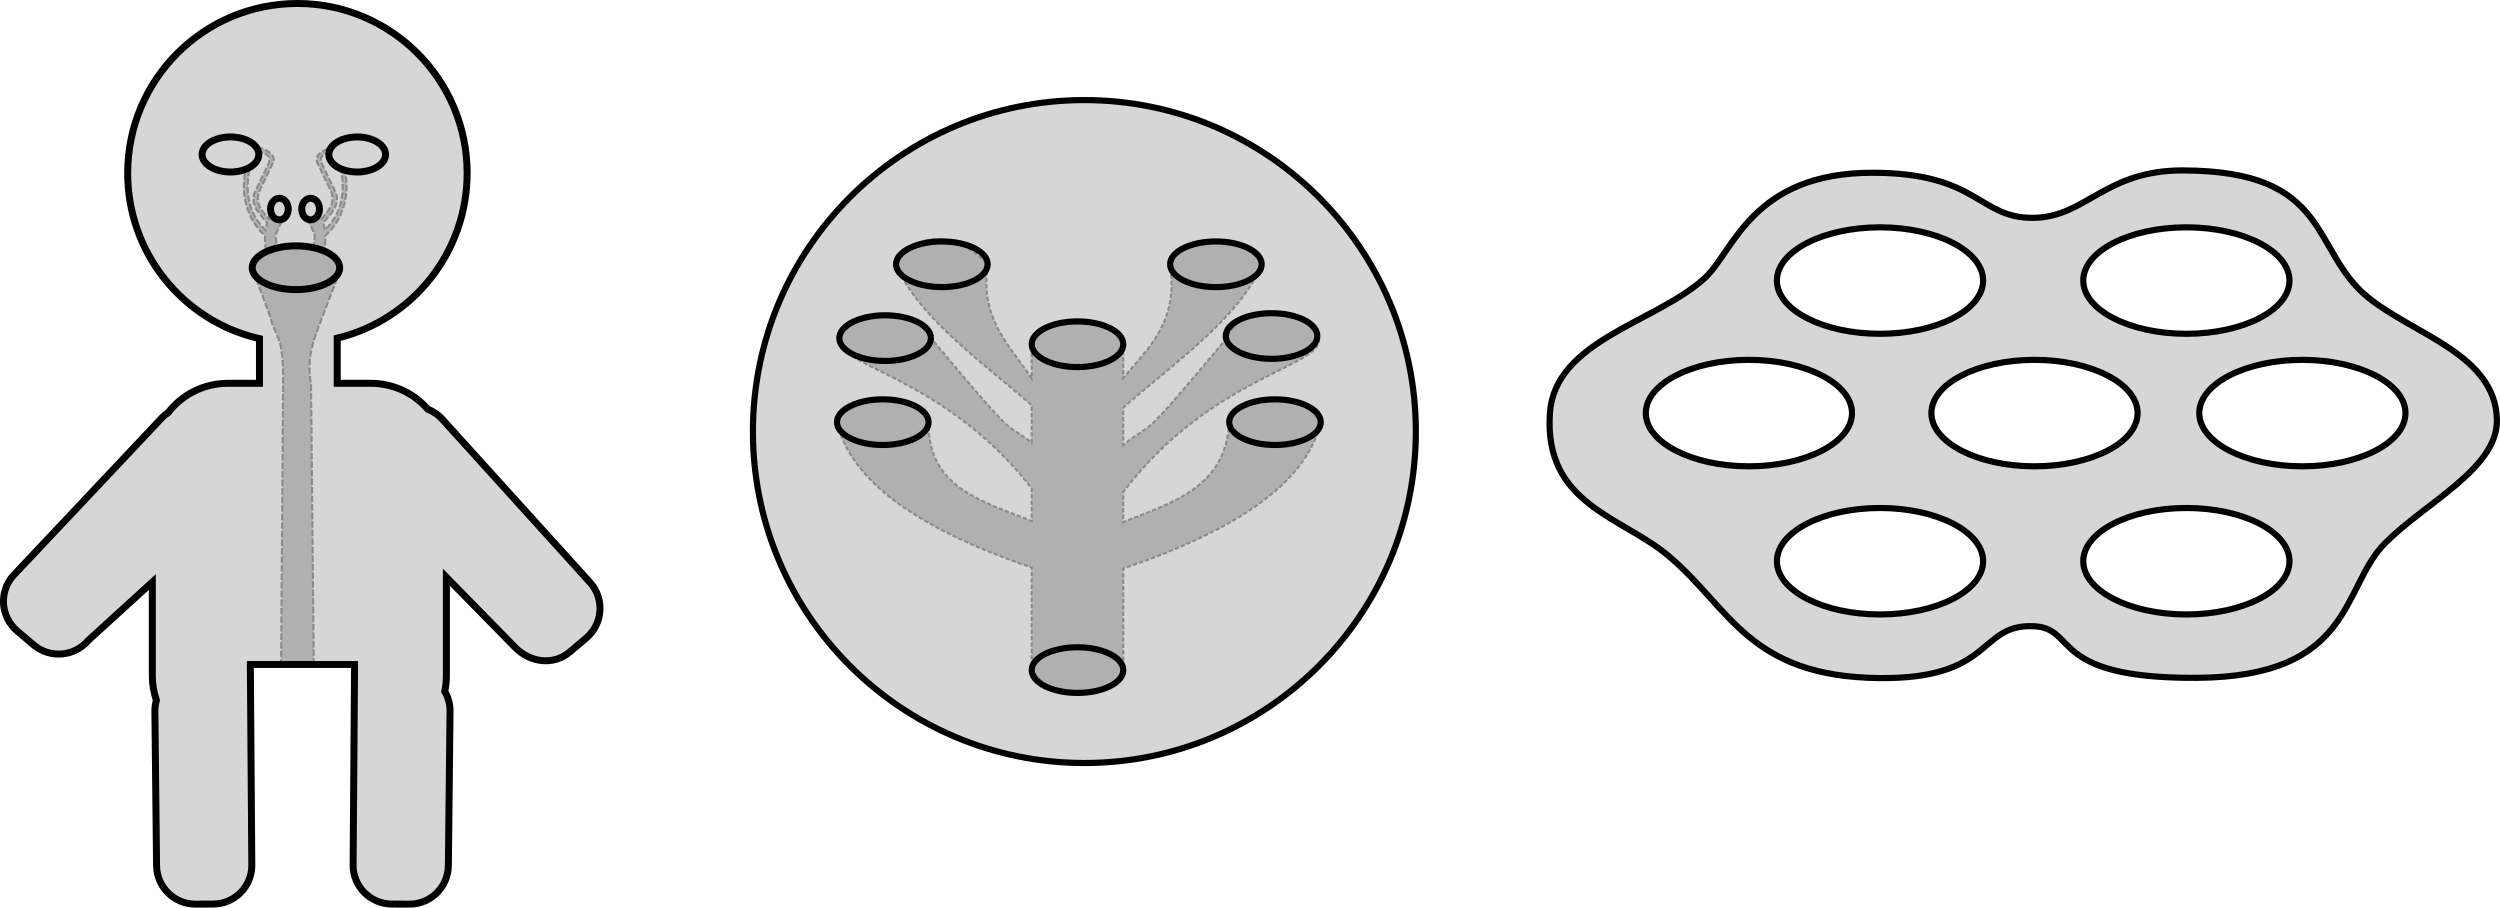 <?xml version="1.0" encoding="UTF-8" standalone="no"?>
<!-- Created with Inkscape (http://www.inkscape.org/) -->

<svg
   width="309.899mm"
   height="112.509mm"
   viewBox="0 0 309.899 112.509"
   version="1.1"
   id="svg5"
   inkscape:version="1.1.2 (0a00cf5339, 2022-02-04)"
   sodipodi:docname="human-torus.svg"
   xmlns:inkscape="http://www.inkscape.org/namespaces/inkscape"
   xmlns:sodipodi="http://sodipodi.sourceforge.net/DTD/sodipodi-0.dtd"
   xmlns="http://www.w3.org/2000/svg"
   xmlns:svg="http://www.w3.org/2000/svg">
  <sodipodi:namedview
     id="namedview7"
     pagecolor="#ffffff"
     bordercolor="#666666"
     borderopacity="1.0"
     inkscape:pageshadow="2"
     inkscape:pageopacity="0.0"
     inkscape:pagecheckerboard="0"
     inkscape:document-units="mm"
     showgrid="false"
     inkscape:snap-global="true"
     inkscape:snap-smooth-nodes="true"
     inkscape:zoom="0.76435185"
     inkscape:cx="673.11932"
     inkscape:cy="156.34161"
     inkscape:window-width="1920"
     inkscape:window-height="997"
     inkscape:window-x="1920"
     inkscape:window-y="0"
     inkscape:window-maximized="1"
     inkscape:current-layer="layer1"
     fit-margin-top="0"
     fit-margin-left="0"
     fit-margin-right="0"
     fit-margin-bottom="0" />
  <defs
     id="defs2" />
  <g
     inkscape:label="Layer 1"
     inkscape:groupmode="layer"
     id="layer1"
     transform="translate(-9.918,-35.468)">
    <path
       id="path1909"
       style="fill:#4c4c4c;fill-opacity:0.702;stroke:#000000;stroke-width:0.265;stroke-linecap:butt;stroke-linejoin:miter;stroke-miterlimit:4;stroke-dasharray:0.795, 0.265;stroke-dashoffset:0;stroke-opacity:1"
       d="m 52.105,68.946 -2.658,6.913 c -0.731,2.074 -1.524,3.877 -0.972,7.357 l 0.333,34.391 H 44.764 L 45.012,82.977 c 0.074,-6.143 -0.985,-5.657 -1.544,-8.098 l -2.289,-6.223 c 0.205,-1.304 0.915,-1.696 1.752,-1.859 -0.145,-0.859 -0.184,-1.547 -0.158,-2.129 -2.25,-1.958 -3.065,-5.197 -2.414,-8.04 l 0.543,-0.4 c -0.653,2.849 -0.248,5.703 1.937,7.757 0.047,-0.315 0.114,-0.6 0.19,-0.87 -0.665,-0.893 -2.11,-2.085 -1.586,-3.672 l 1.732,-3.615 c 0.531,-1.108 -0.388,-1.351 -1.196,-1.585 l -0.148,-0.554 c 0.808,0.234 2.451,0.862 1.92,1.97 L 42.016,59.274 c -0.522,1.579 0.515,2.425 1.176,3.31 0.076,-0.228 0.156,-0.454 0.232,-0.687 0.279,0.514 0.729,0.833 1.567,0.714 -1.338,2.765 -0.864,1.683 -0.671,3.855 1.287,-0.395 2.509,-0.944 4.376,0 0.192,-2.172 0.667,-1.09 -0.671,-3.855 0.838,0.119 1.289,-0.2 1.567,-0.714 0.076,0.234 0.155,0.459 0.232,0.687 0.661,-0.885 1.698,-1.731 1.176,-3.31 l -1.732,-3.615 c -0.531,-1.108 1.112,-1.736 1.92,-1.97 l -0.148,0.554 c -0.808,0.234 -1.727,0.477 -1.196,1.585 l 1.732,3.615 c 0.524,1.586 -0.921,2.778 -1.586,3.672 0.077,0.27 0.143,0.555 0.19,0.87 2.185,-2.053 2.589,-4.907 1.937,-7.757 l 0.543,0.4 c 0.651,2.843 -0.164,6.083 -2.414,8.04 0.026,0.582 -0.013,1.27 -0.158,2.129 0.869,0.441 1.895,0.66 2.019,2.148 z"
       sodipodi:nodetypes="ccccccccccccccccccccccccccccccccccccccccc" />
    <path
       id="path846"
       style="fill:#c5c5c5;fill-opacity:0.7;stroke:#000000;stroke-width:0.865;stroke-miterlimit:4;stroke-dasharray:none;stroke-opacity:1"
       d="m 46.785,35.901 c -11.62,-6.9e-5 -21.04,9.42 -21.04,21.04 5.29e-4,9.807 6.777,18.314 16.336,20.506 v 5.536 h -3.901 c -3.043,0 -5.737,1.436 -7.449,3.669 -0.373,0.247 -0.719,0.549 -1.023,0.907 L 11.496,106.891 c -1.728,2.035 -1.48,5.065 0.555,6.793 l 2.022,1.716 c 2.035,1.728 5.065,1.48 6.793,-0.555 l 7.933,-7.223 v 11.592 c 0,1.071 0.18,2.098 0.507,3.055 -0.124,0.432 -0.193,0.888 -0.188,1.361 l 0.206,19.12 c 0.029,2.67 2.174,4.809 4.844,4.795 l 2.169,-0.011 c 2.67,-0.013 4.821,-2.174 4.795,-4.844 l -0.181,-24.854 h 12.92 l -0.181,24.854 c -0.019,2.67 2.125,4.83 4.795,4.844 l 2.169,0.011 c 2.67,0.013 4.815,-2.125 4.844,-4.795 l 0.206,-19.12 c 0.01,-0.897 -0.235,-1.737 -0.655,-2.457 0.133,-0.632 0.204,-1.287 0.204,-1.959 v -12.192 l 8.52,8.693 c 1.869,1.907 4.757,2.283 6.793,0.555 l 2.022,-1.716 c 2.035,-1.728 2.283,-4.757 0.555,-6.793 L 64.853,87.558 C 64.318,86.928 63.658,86.47 62.942,86.188 61.225,84.222 58.699,82.983 55.872,82.983 H 51.72 V 77.385 C 61.165,75.107 67.821,66.657 67.825,56.941 67.825,45.321 58.405,35.901 46.785,35.901 Z"
       sodipodi:nodetypes="ccccscccccccscssccsccsccsscscscccccscccc" />
    <ellipse
       style="fill:none;stroke:#000000;stroke-width:0.865;stroke-miterlimit:4;stroke-dasharray:none;stroke-opacity:1"
       id="path1579"
       cx="54.195"
       cy="54.617"
       rx="3.516"
       ry="2.173" />
    <ellipse
       style="fill:none;stroke:#000000;stroke-width:0.865;stroke-miterlimit:4;stroke-dasharray:none;stroke-opacity:1"
       id="ellipse1661"
       cx="38.484"
       cy="54.617"
       rx="3.516"
       ry="2.173" />
    <ellipse
       style="fill:none;stroke:#000000;stroke-width:0.865;stroke-miterlimit:4;stroke-dasharray:none;stroke-opacity:1"
       id="path1685"
       cx="46.602"
       cy="68.657"
       rx="5.424"
       ry="2.712" />
    <ellipse
       style="fill:none;stroke:#000000;stroke-width:0.865;stroke-miterlimit:4;stroke-dasharray:none;stroke-opacity:1"
       id="path1792"
       cx="48.42"
       cy="61.383"
       rx="1.099"
       ry="1.339" />
    <ellipse
       style="fill:none;stroke:#000000;stroke-width:0.865;stroke-miterlimit:4;stroke-dasharray:none;stroke-opacity:1"
       id="ellipse1874"
       cx="44.553"
       cy="61.383"
       rx="1.099"
       ry="1.339" />
    <path
       id="path13469"
       style="fill:#4c4c4c;fill-opacity:0.702;stroke:#000000;stroke-width:0.265;stroke-linecap:butt;stroke-linejoin:miter;stroke-miterlimit:4;stroke-dasharray:0.53, 0.265;stroke-dashoffset:0;stroke-opacity:1"
       d="m 120.995,68.228 c 2.565,6.382 10.541,12.034 16.812,17.455 v 4.672 c -3.832,-2.984 -1.371,0.306 -12.494,-12.973 -2.135,-3.745 -8.452,-4.309 -11.352,0 -0.767,3.492 12.901,4.547 23.846,18.615 V 100.052 c -5.93,-2.383 -12.92,-4.039 -12.784,-12.253 -2.387,-4.178 -9.961,-2.937 -11.353,-1.85e-4 1.556,6.586 8.522,12.689 24.136,18.018 v 12.715 c 4.186,5.846 12.346,1.602 11.352,0 v -12.598 c 15.857,-5.357 22.914,-11.501 24.481,-18.135 -2.438,-3.825 -9.324,-3.972 -11.352,0 -0.411,8.174 -7.107,9.94 -13.129,12.392 v -3.744 c 11,-14.495 24.966,-15.536 24.192,-19.065 -1.845,-3.718 -9.217,-4.822 -11.352,0 -11.439,13.656 -8.515,9.793 -12.839,13.246 v -4.645 c 6.321,-5.513 14.544,-11.256 17.157,-17.756 -1.416,-3.065 -9.701,-4.509 -11.352,0 1.083,7.251 -2.791,10.462 -5.805,14.102 v -4.189 c -1.45,-3.551 -8.597,-4.455 -11.352,0 v 4.246 c -2.702,-4.071 -6.475,-7.356 -5.459,-14.159 -1.776,-2.123 -7.808,-5.781 -11.352,0 z"
       sodipodi:nodetypes="ccccccccccccccccccccccccccccc" />
    <circle
       style="fill:#c5c5c5;fill-opacity:0.702;stroke:#000000;stroke-width:0.765;stroke-miterlimit:4;stroke-dasharray:none;stroke-dashoffset:0;stroke-opacity:1"
       id="path13109"
       cx="144.337"
       cy="88.962"
       r="41.088" />
    <ellipse
       style="fill:none;fill-opacity:0.702;stroke:#000000;stroke-width:0.765;stroke-miterlimit:4;stroke-dasharray:none;stroke-dashoffset:0;stroke-opacity:1"
       id="path13231"
       cx="143.483"
       cy="78.14"
       rx="5.676"
       ry="2.83" />
    <ellipse
       style="fill:none;fill-opacity:0.702;stroke:#000000;stroke-width:0.765;stroke-miterlimit:4;stroke-dasharray:none;stroke-dashoffset:0;stroke-opacity:1"
       id="ellipse13342"
       cx="167.542"
       cy="77.121"
       rx="5.676"
       ry="2.83" />
    <ellipse
       style="fill:none;fill-opacity:0.702;stroke:#000000;stroke-width:0.765;stroke-miterlimit:4;stroke-dasharray:none;stroke-dashoffset:0;stroke-opacity:1"
       id="ellipse13344"
       cx="119.637"
       cy="77.382"
       rx="5.676"
       ry="2.83" />
    <ellipse
       style="fill:none;fill-opacity:0.702;stroke:#000000;stroke-width:0.765;stroke-miterlimit:4;stroke-dasharray:none;stroke-dashoffset:0;stroke-opacity:1"
       id="ellipse13346"
       cx="126.671"
       cy="68.228"
       rx="5.676"
       ry="2.83" />
    <ellipse
       style="fill:none;fill-opacity:0.702;stroke:#000000;stroke-width:0.765;stroke-miterlimit:4;stroke-dasharray:none;stroke-dashoffset:0;stroke-opacity:1"
       id="ellipse13348"
       cx="160.64"
       cy="68.228"
       rx="5.676"
       ry="2.83" />
    <ellipse
       style="fill:none;fill-opacity:0.702;stroke:#000000;stroke-width:0.765;stroke-miterlimit:4;stroke-dasharray:none;stroke-dashoffset:0;stroke-opacity:1"
       id="ellipse13350"
       cx="119.347"
       cy="87.799"
       rx="5.676"
       ry="2.83" />
    <ellipse
       style="fill:none;fill-opacity:0.702;stroke:#000000;stroke-width:0.765;stroke-miterlimit:4;stroke-dasharray:none;stroke-dashoffset:0;stroke-opacity:1"
       id="ellipse13352"
       cx="167.964"
       cy="87.799"
       rx="5.676"
       ry="2.83" />
    <ellipse
       style="fill:none;fill-opacity:0.702;stroke:#000000;stroke-width:0.765;stroke-miterlimit:4;stroke-dasharray:none;stroke-dashoffset:0;stroke-opacity:1"
       id="ellipse13434"
       cx="143.483"
       cy="118.532"
       rx="5.676"
       ry="2.83" />
    <path
       id="path18798"
       style="fill:#c5c5c5;fill-opacity:0.702;stroke:#000000;stroke-width:0.765;stroke-linecap:butt;stroke-linejoin:miter;stroke-miterlimit:4;stroke-dasharray:none;stroke-opacity:1"
       d="m 280.487,56.593 c -9.631,-0.018 -11.985,5.762 -18.432,5.878 -6.907,0.123 -6.777,-5.559 -19.96,-5.588 -15.012,-0.032 -17.259,9.745 -20.843,13.045 -5.987,5.514 -18.622,7.701 -19.211,16.783 -0.734,11.308 8.87,12.739 14.731,17.686 7.681,6.483 9.898,14.939 26.076,15.125 14.159,0.163 12.241,-6.521 18.893,-6.439 5.947,0.073 1.709,6.511 20.462,6.409 19.53,-0.106 17.919,-11.201 23.349,-16.676 4.988,-5.03 13.994,-9.281 13.881,-15.291 -0.152,-8.11 -10.249,-10.556 -15.952,-15.173 -7.222,-5.848 -4.443,-15.725 -22.993,-15.759 z m -37.524,7.054 c 7.059,-4.1e-5 12.781,2.955 12.78,6.599 3.5e-4,3.645 -5.722,6.6 -12.78,6.599 -7.059,4.1e-5 -12.781,-2.955 -12.78,-6.599 -3.5e-4,-3.645 5.722,-6.6 12.78,-6.599 z m 37.976,0 c 7.059,-4.1e-5 12.781,2.955 12.78,6.599 3.5e-4,3.645 -5.722,6.6 -12.78,6.599 -7.059,3.8e-5 -12.781,-2.955 -12.78,-6.599 -3.5e-4,-3.645 5.722,-6.6 12.78,-6.599 z m -54.228,16.428 c 7.059,-3.8e-5 12.781,2.955 12.78,6.599 -4.5e-4,3.644 -5.722,6.599 -12.78,6.599 -7.058,-1.7e-4 -12.779,-2.954 -12.78,-6.599 -3.5e-4,-3.645 5.721,-6.599 12.78,-6.599 z m 35.401,0 c 7.059,-4.1e-5 12.781,2.955 12.78,6.599 -4.5e-4,3.644 -5.722,6.599 -12.78,6.599 -7.058,-1.78e-4 -12.779,-2.954 -12.78,-6.599 -3.5e-4,-3.645 5.721,-6.599 12.78,-6.599 z m 33.206,0 c 7.059,-3.8e-5 12.781,2.955 12.78,6.599 -4.5e-4,3.644 -5.722,6.599 -12.78,6.599 -7.058,3.8e-5 -12.78,-2.954 -12.78,-6.599 -3.5e-4,-3.645 5.722,-6.6 12.78,-6.599 z m -52.355,18.362 c 7.058,-4.1e-5 12.78,2.954 12.78,6.599 3.6e-4,3.645 -5.722,6.6 -12.78,6.599 -7.059,4e-5 -12.781,-2.955 -12.78,-6.599 4.5e-4,-3.644 5.722,-6.599 12.78,-6.599 z m 37.976,0 c 7.058,-4.1e-5 12.78,2.954 12.78,6.599 3.6e-4,3.645 -5.722,6.6 -12.78,6.599 -7.059,4e-5 -12.781,-2.955 -12.78,-6.599 4.5e-4,-3.644 5.722,-6.599 12.78,-6.599 z"
       sodipodi:nodetypes="sssssssssssssccccccccccccccccccccccccccccccccccc" />
  </g>
</svg>

